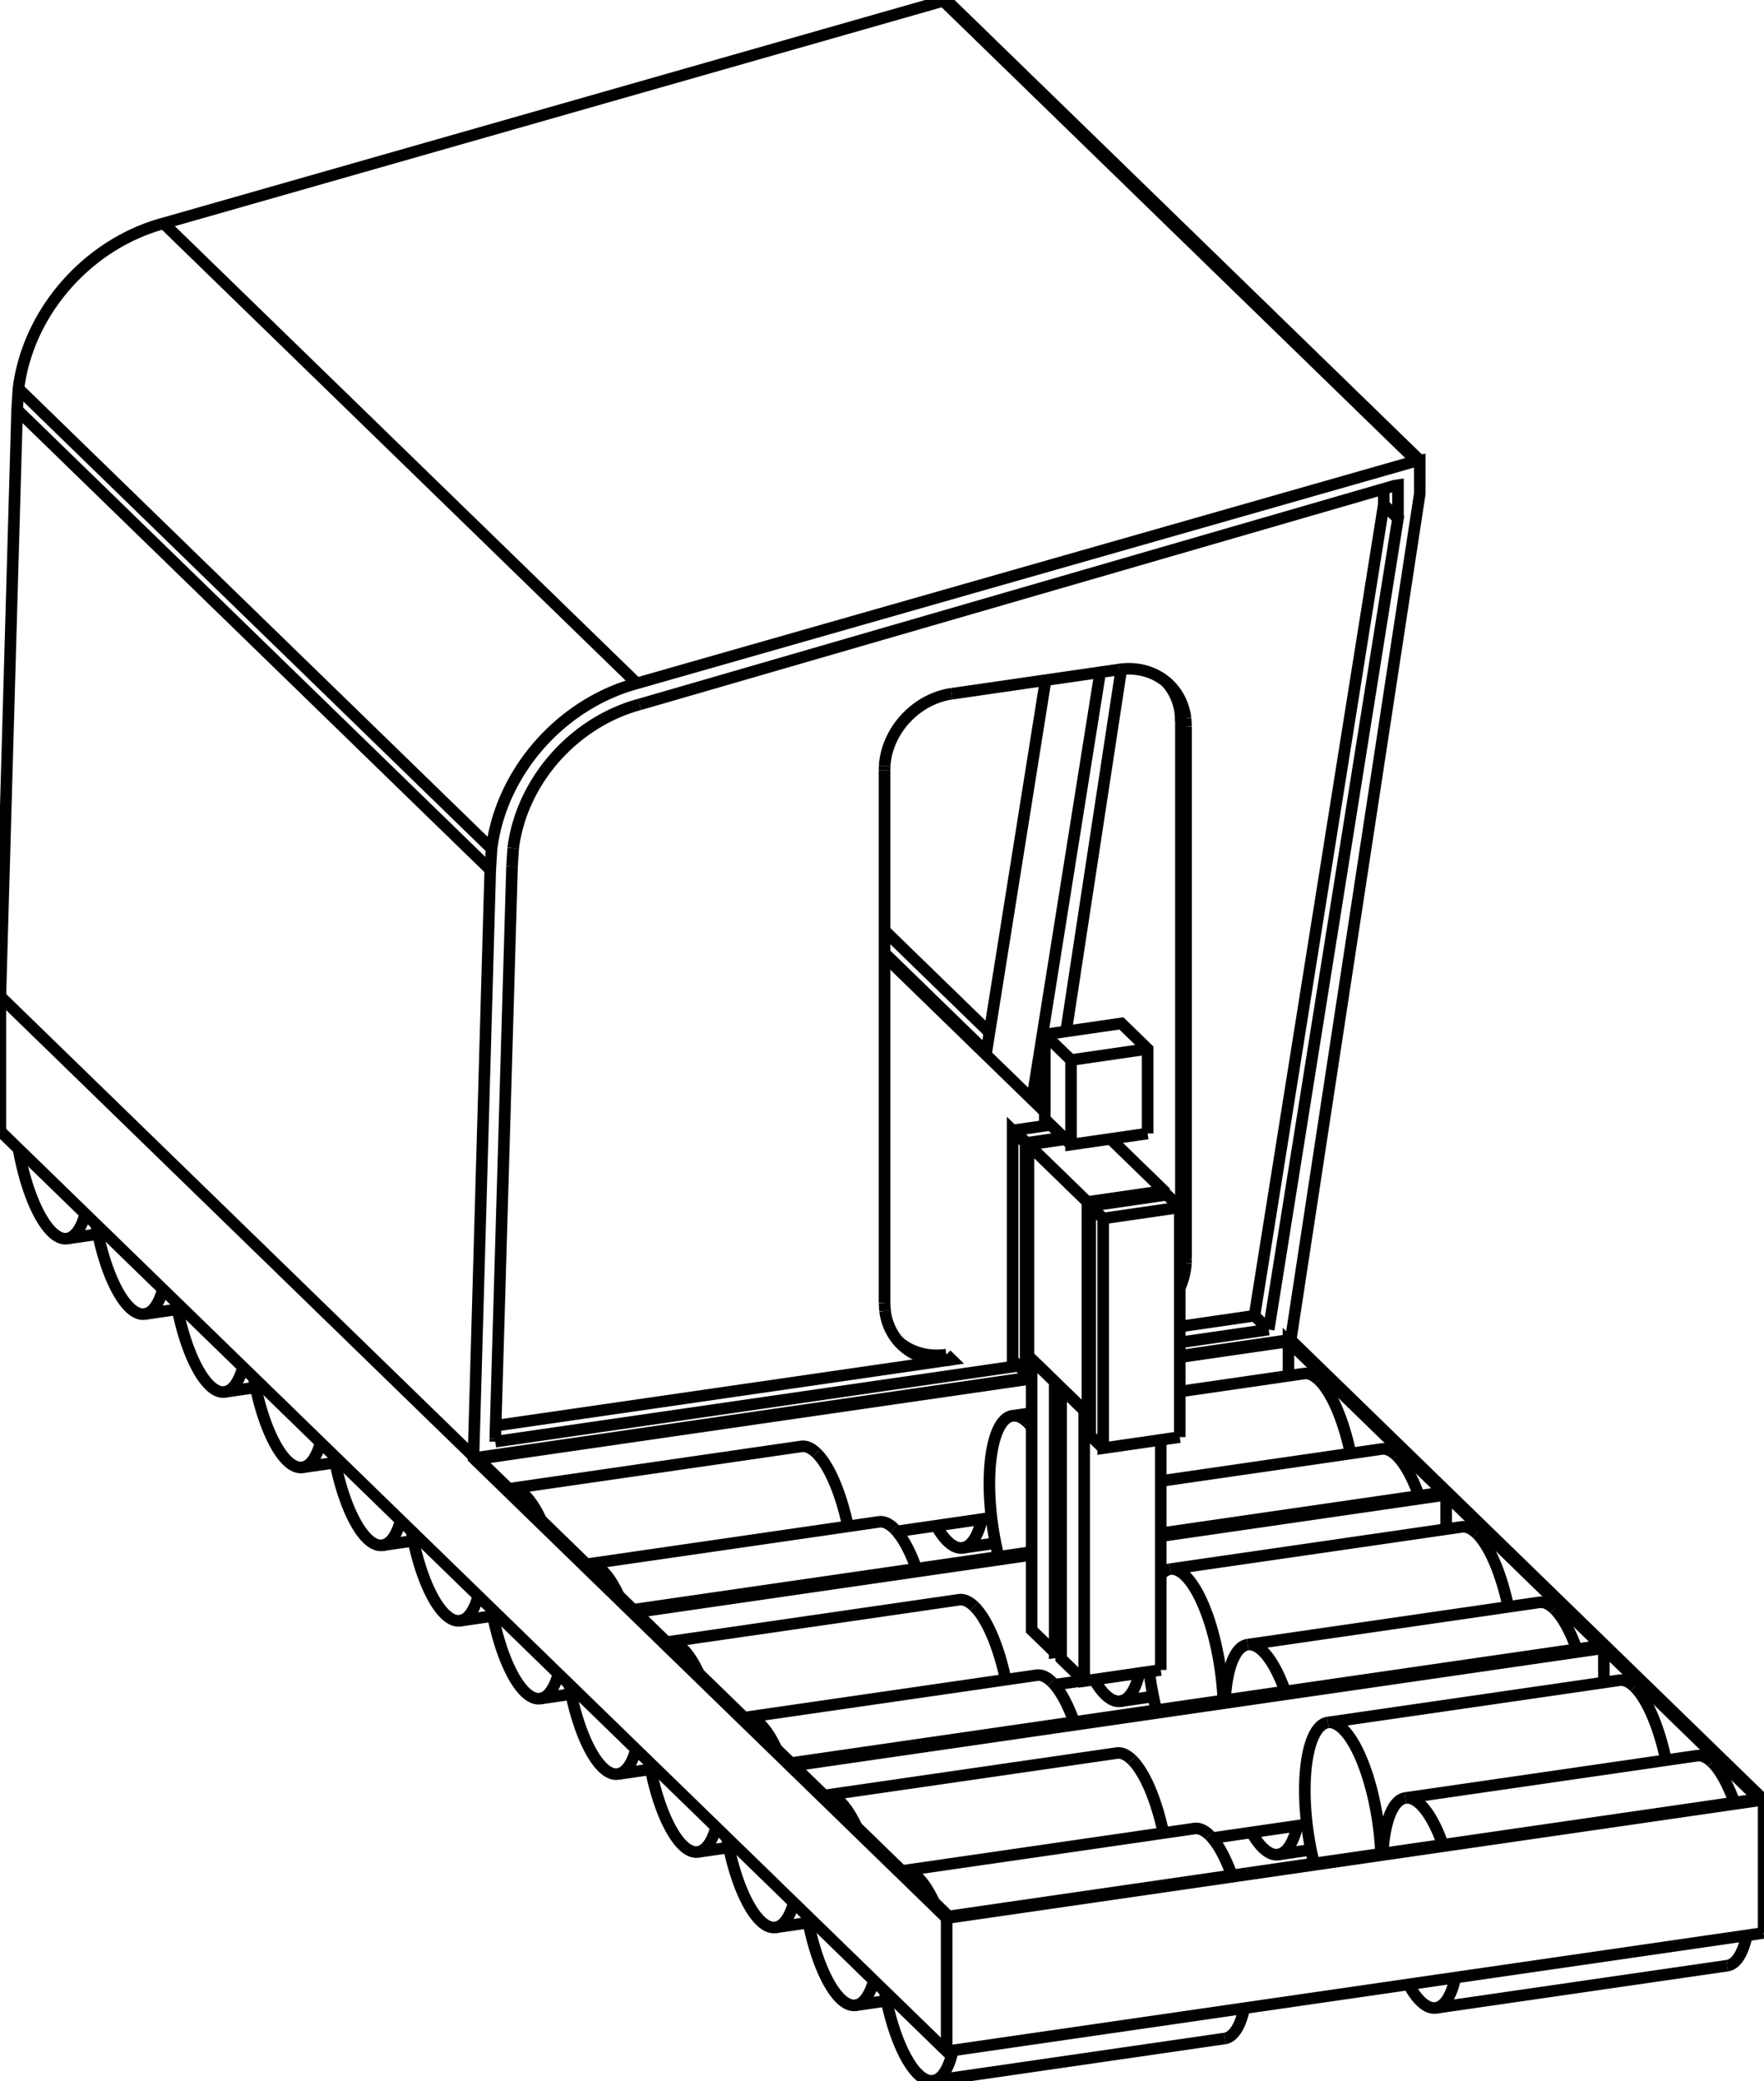 <svg version="1.1" xmlns="http://www.w3.org/2000/svg" viewBox="-2635.687 -2944.15 4911.466 5794.145" fill="none" stroke="black" stroke-width="0.6%" vector-effect="non-scaling-stroke">
    <path d="M -2398.301 435.209 A 295.275 98.574 261.755 0 1 -2448.904 504.08 A 295.275 98.574 261.755 0 1 -2584.2 254.484" />
    <path d="M -2182.199 645.297 A 295.275 98.574 261.755 0 1 -2232.802 714.167 A 295.275 98.574 261.755 0 1 -2368.098 464.571" />
    <path d="M -2634.687 205.402 L 0.028 2766.786 L 2274.779 2437.152" />
    <path d="M 124.883 1281.127 L -138.72 1319.325" />
    <path d="M 381.407 1734.484 L 300.4 1746.222" />
    <path d="M 1003.122 2134.921 L 739.519 2173.12" />
    <path d="M -2634.687 205.402 L -2634.687 -169.988 L -2588.043 -1803.437 L -2584.365 -1862.055 A 500 432.341 134.191 0 1 -2180.06 -2322.348 L -9.357 -2941.798 L -0.028 -2943.15" />
    <path d="M 0.028 2396.03 L 0.028 2766.786" />
    <path d="M 0.028 2396.03 L -1317.329 1115.338 L -1317.329 1110.704 L -1270.685 -522.746 L -1267.007 -581.364 A 500 432.341 134.191 0 1 -862.702 -1041.656 L 1308 -1661.106 L 1317.329 -1662.458 L 1317.329 -1569.769 L 958.037 786.303" />
    <path d="M -1317.329 1110.704 L -2634.687 -169.988" />
    <path d="M 2274.779 2066.396 L 2274.779 2437.152" />
    <path d="M 0.028 2396.03 L 2274.779 2066.396" />
    <path d="M 957.422 785.705 L 2274.779 2066.396" />
    <path d="M -872.483 1537.382 L 236.726 1376.647" />
    <path d="M 596.212 1324.554 L 1383.61 1210.452 L 951.694 790.558 L 951.694 886.171" />
    <path d="M -1304.399 1117.488 L -872.483 1537.382" />
    <path d="M 951.694 790.558 L 649.157 834.398" />
    <path d="M 236.726 894.164 L -1304.399 1117.488" />
    <path d="M -433.364 1964.28 L 1822.73 1637.349 L 1390.814 1217.455 L 1390.814 1313.069" />
    <path d="M -865.279 1544.385 L -433.364 1964.28" />
    <path d="M 1390.814 1217.455 L 596.212 1332.601" />
    <path d="M 236.726 1384.694 L -865.279 1544.385" />
    <path d="M 5.756 2391.177 L 2261.849 2064.247 L 1829.933 1644.352 L 1829.933 1739.966" />
    <path d="M -426.16 1971.283 L 5.756 2391.177" />
    <path d="M 1829.933 1644.352 L -426.16 1971.283" />
    <path d="M -1270.685 -522.746 L -2588.043 -1803.437" />
    <path d="M -1267.007 -581.364 L -2584.365 -1862.055" />
    <path d="M -862.702 -1041.656 L -2180.06 -2322.348" />
    <path d="M 1308 -1661.106 L -9.357 -2941.798" />
    <path d="M 1317.329 -1662.458 L -0.028 -2943.15" />
    <path d="M 119.232 -69.622 L -172.928 -353.65" />
    <path d="M 332.571 -72.649 L 486.346 -1081.039" />
    <path d="M 652.263 448.574 L 649.157 445.554" />
    <path d="M 957.422 785.705 L 649.157 830.375" />
    <path d="M 236.726 890.141 L -1317.329 1115.338" />
    <path d="M -1256.692 1060.207 L -1256.692 1069.476" />
    <path d="M -1210.047 -531.533 L -1256.692 1060.207" />
    <path d="M 896.784 757.416 L 649.157 793.299" />
    <path d="M 200.056 858.379 L -1256.692 1069.476" />
    <path d="M -1206.847 -582.53 L -1210.047 -531.533" />
    <path d="M 896.784 757.416 L 1256.692 -1500.734 L 1217.073 -1539.25 L 857.165 718.9 L 649.157 749.042" />
    <path d="M -855.103 -982.985 A 435 376.137 314.191 0 0 -1206.847 -582.53" />
    <path d="M 1256.692 -1500.734 L 1256.692 -1593.423 L 1247.363 -1592.071 L -855.103 -982.985" />
    <path d="M 275.582 -1050.601 L 110.559 -15.207 L -172.928 -290.804" />
    <path d="M 652.263 500.92 L 650.814 510.011 L 649.157 508.401" />
    <path d="M 239.14 109.795 L 427.597 -1072.629" />
    <path d="M 239.14 109.795 L 273.283 110.22" />
    <path d="M 273.283 142.988 L 239.14 109.795" />
    <path d="M 13.649 841.134 L -1255.662 1025.07" />
    <path d="M 896.784 757.416 L 857.165 718.9" />
    <path d="M -0.758 827.128 L 13.649 841.134 A 200 172.936 134.191 0 1 -125.762 799.159 A 200 172.936 134.191 0 1 -171.457 705.814" />
    <path d="M 652.263 519.701 L 649.157 516.682" />
    <path d="M 273.283 151.269 L -172.928 -282.523" />
    <path d="M 1217.073 -1583.296 L 1217.073 -1539.25" />
    <path d="M -1959.181 862.107 A 295.275 98.574 261.755 0 1 -2009.785 930.977 A 295.275 98.574 261.755 0 1 -2145.081 681.381" />
    <path d="M -1743.079 1072.194 A 295.275 98.574 261.755 0 1 -1793.683 1141.065 A 295.275 98.574 261.755 0 1 -1928.979 891.469" />
    <path d="M 98.207 1284.992 A 295.275 98.574 261.755 0 1 44.766 1365.185 A 295.275 98.574 261.755 0 1 -29.24 1303.461" />
    <path d="M -1520.062 1289.004 A 295.275 98.574 261.755 0 1 -1570.666 1357.875 A 295.275 98.574 261.755 0 1 -1705.962 1108.279" />
    <path d="M -1303.96 1499.091 A 295.275 98.574 261.755 0 1 -1354.564 1567.962 A 295.275 98.574 261.755 0 1 -1489.86 1318.366" />
    <path d="M -172.928 682.793 L -171.457 705.814" />
    <path d="M -172.928 -800.23 L -172.928 682.793" />
    <path d="M -172.56 -811.923 L -172.928 -800.23" />
    <path d="M -172.56 -811.923 A 200 172.936 134.191 0 1 13.649 -1012.644" />
    <path d="M 480.092 -1080.237 L 13.649 -1012.644" />
    <path d="M 480.092 -1080.237 A 200 172.936 134.191 0 1 619.504 -1038.262 A 200 172.936 134.191 0 1 665.199 -944.917" />
    <path d="M 666.67 -921.896 L 665.199 -944.917" />
    <path d="M 666.67 561.127 L 666.67 -921.896" />
    <path d="M 666.302 572.82 L 666.67 561.127" />
    <path d="M 666.302 572.82 A 200 172.936 134.191 0 1 649.157 642.076" />
    <path d="M -0.758 827.128 A 200 172.936 134.191 0 1 -132.73 791.914" />
    <path d="M 612.065 -1045.022 A 200 172.936 134.191 0 1 650.792 -958.922 L 665.199 -944.917" />
    <path d="M 652.263 -935.902 L 650.792 -958.922" />
    <path d="M 652.263 547.121 L 652.263 -935.902 L 666.67 -921.896" />
    <path d="M 651.895 558.814 L 652.263 547.121 L 666.67 561.127" />
    <path d="M 651.895 558.814 A 200 172.936 134.191 0 1 649.157 581.253" />
    <path d="M 651.895 558.814 L 666.302 572.82" />
    <path d="M 1037.002 898.481 A 295.275 98.574 81.755 0 0 994.656 879.946 L 649.157 930.012" />
    <path d="M 1124.679 1102.507 A 295.275 98.574 81.755 0 0 1037.002 898.481" />
    <path d="M 225.437 1016.085 A 295.275 98.574 261.755 0 1 236.726 1028.605" />
    <path d="M 144.836 1389.963 A 295.275 98.574 261.755 0 1 183.091 997.55 A 295.275 98.574 261.755 0 1 225.437 1016.085" />
    <path d="M 1253.104 1108.569 A 295.275 98.574 81.755 0 0 1210.758 1090.033 L 596.212 1179.087" />
    <path d="M 1315.177 1220.369 A 295.275 98.574 81.755 0 0 1253.104 1108.569" />
    <path d="M 536.911 1713.678 A 295.275 98.574 261.755 0 1 483.885 1792.082 A 295.275 98.574 261.755 0 1 410.785 1731.955" />
    <path d="M -146.226 1311.345 A 295.275 98.574 81.755 0 0 -188.572 1292.81 L -1000.137 1410.414 A 295.275 98.574 261.755 0 1 -957.791 1428.949 A 295.275 98.574 261.755 0 1 -912.964 1498.028" />
    <path d="M -84.153 1423.146 A 295.275 98.574 81.755 0 0 -146.226 1311.345" />
    <path d="M -864.841 1925.988 A 295.275 98.574 261.755 0 1 -915.445 1994.859 A 295.275 98.574 261.755 0 1 -1050.74 1745.263" />
    <path d="M -1002.617 1410.87 A 295.275 98.574 261.755 0 1 -1000.137 1410.414" />
    <path d="M -362.328 1101.258 A 295.275 98.574 81.755 0 0 -404.674 1082.723 L -1216.239 1200.326 A 295.275 98.574 261.755 0 1 -1173.893 1218.862 A 295.275 98.574 261.755 0 1 -1129.066 1287.94" />
    <path d="M -274.651 1305.283 A 295.275 98.574 81.755 0 0 -362.328 1101.258" />
    <path d="M -1080.943 1715.901 A 295.275 98.574 261.755 0 1 -1131.547 1784.772 A 295.275 98.574 261.755 0 1 -1266.842 1535.176" />
    <path d="M -1218.719 1200.783 A 295.275 98.574 261.755 0 1 -1216.239 1200.326" />
    <path d="M 1476.121 1325.379 A 295.275 98.574 81.755 0 0 1433.775 1306.843 L 622.211 1424.447 A 295.275 98.574 261.755 0 1 664.557 1442.982 A 295.275 98.574 261.755 0 1 770.282 1789.859" />
    <path d="M 1563.799 1529.404 A 295.275 98.574 81.755 0 0 1476.121 1325.379" />
    <path d="M 583.956 1816.86 A 295.275 98.574 261.755 0 1 564.205 1709.723" />
    <path d="M 596.212 1440.537 A 295.275 98.574 261.755 0 1 622.211 1424.447" />
    <path d="M 1692.223 1535.466 A 295.275 98.574 81.755 0 0 1649.877 1516.93 L 838.313 1634.534 A 295.275 98.574 261.755 0 1 880.659 1653.07 A 295.275 98.574 261.755 0 1 942.731 1764.87" />
    <path d="M 1754.296 1647.266 A 295.275 98.574 81.755 0 0 1692.223 1535.466" />
    <path d="M 976.446 2138.787 A 295.275 98.574 261.755 0 1 923.005 2218.979 A 295.275 98.574 261.755 0 1 848.998 2157.255" />
    <path d="M 775.186 1789.149 A 295.275 98.574 261.755 0 1 838.313 1634.534" />
    <path d="M 292.893 1738.243 A 295.275 98.574 81.755 0 0 250.547 1719.707 L -561.017 1837.311 A 295.275 98.574 261.755 0 1 -518.671 1855.846 A 295.275 98.574 261.755 0 1 -473.845 1924.925" />
    <path d="M 354.966 1850.043 A 295.275 98.574 81.755 0 0 292.893 1738.243" />
    <path d="M -425.722 2352.886 A 295.275 98.574 261.755 0 1 -476.325 2421.756 A 295.275 98.574 261.755 0 1 -611.621 2172.16" />
    <path d="M -563.498 1837.768 A 295.275 98.574 261.755 0 1 -561.017 1837.311" />
    <path d="M 76.791 1528.155 A 295.275 98.574 81.755 0 0 34.445 1509.62 L -777.119 1627.224 A 295.275 98.574 261.755 0 1 -734.773 1645.759 A 295.275 98.574 261.755 0 1 -689.947 1714.838" />
    <path d="M 164.468 1732.181 A 295.275 98.574 81.755 0 0 76.791 1528.155" />
    <path d="M -641.824 2142.798 A 295.275 98.574 261.755 0 1 -692.427 2211.669 A 295.275 98.574 261.755 0 1 -827.723 1962.073" />
    <path d="M -779.6 1627.68 A 295.275 98.574 261.755 0 1 -777.119 1627.224" />
    <path d="M 1915.241 1752.276 A 295.275 98.574 81.755 0 0 1872.895 1733.74 L 1061.33 1851.344 A 295.275 98.574 261.755 0 1 1103.676 1869.88 A 295.275 98.574 261.755 0 1 1209.402 2216.757" />
    <path d="M 2002.918 1956.301 A 295.275 98.574 81.755 0 0 1915.241 1752.276" />
    <path d="M 1023.075 2243.757 A 295.275 98.574 261.755 0 1 1061.33 1851.344" />
    <path d="M 2131.343 1962.363 A 295.275 98.574 81.755 0 0 2088.997 1943.827 L 1277.432 2061.431 A 295.275 98.574 261.755 0 1 1319.778 2079.967 A 295.275 98.574 261.755 0 1 1381.851 2191.767" />
    <path d="M 2173.689 2528.273 A 295.275 98.574 81.755 0 0 2228.053 2443.923" />
    <path d="M 2193.415 2074.163 A 295.275 98.574 81.755 0 0 2131.343 1962.363" />
    <path d="M 1416.488 2561.527 A 295.275 98.574 261.755 0 1 1362.124 2645.877 A 295.275 98.574 261.755 0 1 1286.052 2580.428" />
    <path d="M 1214.305 2216.046 A 295.275 98.574 261.755 0 1 1277.432 2061.431" />
    <path d="M 732.013 2165.14 A 295.275 98.574 81.755 0 0 689.667 2146.604 L -121.898 2264.208 A 295.275 98.574 261.755 0 1 -79.552 2282.744 A 295.275 98.574 261.755 0 1 -34.726 2351.822" />
    <path d="M 774.359 2731.05 A 295.275 98.574 81.755 0 0 828.723 2646.7" />
    <path d="M 794.085 2276.94 A 295.275 98.574 81.755 0 0 732.013 2165.14" />
    <path d="M 17.158 2764.304 A 295.275 98.574 261.755 0 1 -37.206 2848.654 A 295.275 98.574 261.755 0 1 -172.502 2599.058" />
    <path d="M -124.378 2264.665 A 295.275 98.574 261.755 0 1 -121.898 2264.208" />
    <path d="M 515.911 1955.053 A 295.275 98.574 81.755 0 0 473.565 1936.517 L -338 2054.121 A 295.275 98.574 261.755 0 1 -295.654 2072.656 A 295.275 98.574 261.755 0 1 -250.828 2141.735" />
    <path d="M 603.588 2159.078 A 295.275 98.574 81.755 0 0 515.911 1955.053" />
    <path d="M -202.704 2569.696 A 295.275 98.574 261.755 0 1 -253.308 2638.566 A 295.275 98.574 261.755 0 1 -388.604 2388.97" />
    <path d="M -340.48 2054.578 A 295.275 98.574 261.755 0 1 -338 2054.121" />
    <path d="M 596.212 1705.085 L 382.955 1735.988 L 382.955 982.427 L 318.844 920.101 L 318.844 1673.662 L 382.955 1735.988" />
    <path d="M 383.369 982.367 L 382.955 982.427" />
    <path d="M 596.212 1705.085 L 596.212 1064.427" />
    <path d="M 319.259 920.041 L 318.844 920.101" />
    <path d="M 318.844 1653.545 L 300.836 1656.155 L 300.836 902.594 L 236.726 840.268 L 236.726 1593.829 L 300.836 1656.155" />
    <path d="M 301.251 902.534 L 300.836 902.594" />
    <path d="M 237.14 840.208 L 236.726 840.268" />
    <path d="M 399.883 989.569 L 391.959 990.717 L 391.959 402.143 L 227.721 242.476 L 227.721 831.051 L 391.959 990.717" />
    <path d="M 605.217 371.24 L 391.959 402.143" />
    <path d="M 605.217 383.335 L 605.217 371.24 L 456.352 226.518" />
    <path d="M 331.025 227.507 L 227.721 242.476" />
    <path d="M 649.157 1056.755 L 435.9 1087.658 L 435.9 448.105 L 399.883 413.09 L 399.883 1052.644 L 435.9 1087.658" />
    <path d="M 649.157 417.201 L 435.9 448.105" />
    <path d="M 649.157 1056.755 L 649.157 417.201 L 613.14 382.187 L 399.883 413.09" />
    <path d="M 559.655 211.548 L 346.397 242.452 L 346.397 7.022 L 273.283 -64.058 L 273.283 171.372 L 346.397 242.452" />
    <path d="M 559.655 -23.881 L 346.397 7.022" />
    <path d="M 559.655 211.548 L 559.655 -23.881 L 486.541 -94.961 L 273.283 -64.058" />
    <path d="M 236.726 875.118 L 219.798 877.571 L 219.798 238.017 L 183.781 203.003 L 183.781 842.556 L 219.798 877.571" />
    <path d="M 326.005 222.627 L 219.798 238.017" />
    <path d="M 289.988 187.612 L 183.781 203.003" />
    <path d="M -2362.825 491.606 L -2448.904 504.08" />
    <path d="M -2141.361 700.917 L -2232.802 714.167" />
    <path d="M -1923.706 918.504 L -2009.785 930.977" />
    <path d="M -1702.242 1127.814 L -1793.683 1141.065" />
    <path d="M 136.207 1351.934 L 44.766 1365.185" />
    <path d="M -1484.587 1345.401 L -1570.666 1357.875" />
    <path d="M -1263.123 1554.711 L -1354.564 1567.962" />
    <path d="M 236.726 989.777 L 183.091 997.55" />
    <path d="M 575.326 1778.832 L 483.885 1792.082" />
    <path d="M -824.004 1981.608 L -915.445 1994.859" />
    <path d="M -1045.468 1772.298 L -1131.547 1784.772" />
    <path d="M 1014.446 2205.729 L 923.005 2218.979" />
    <path d="M -384.884 2408.506 L -476.325 2421.756" />
    <path d="M -606.348 2199.195 L -692.427 2211.669" />
    <path d="M 2173.689 2528.273 L 1362.124 2645.877" />
    <path d="M 774.359 2731.05 L -37.206 2848.654" />
    <path d="M -167.229 2626.093 L -253.308 2638.566" />
</svg>